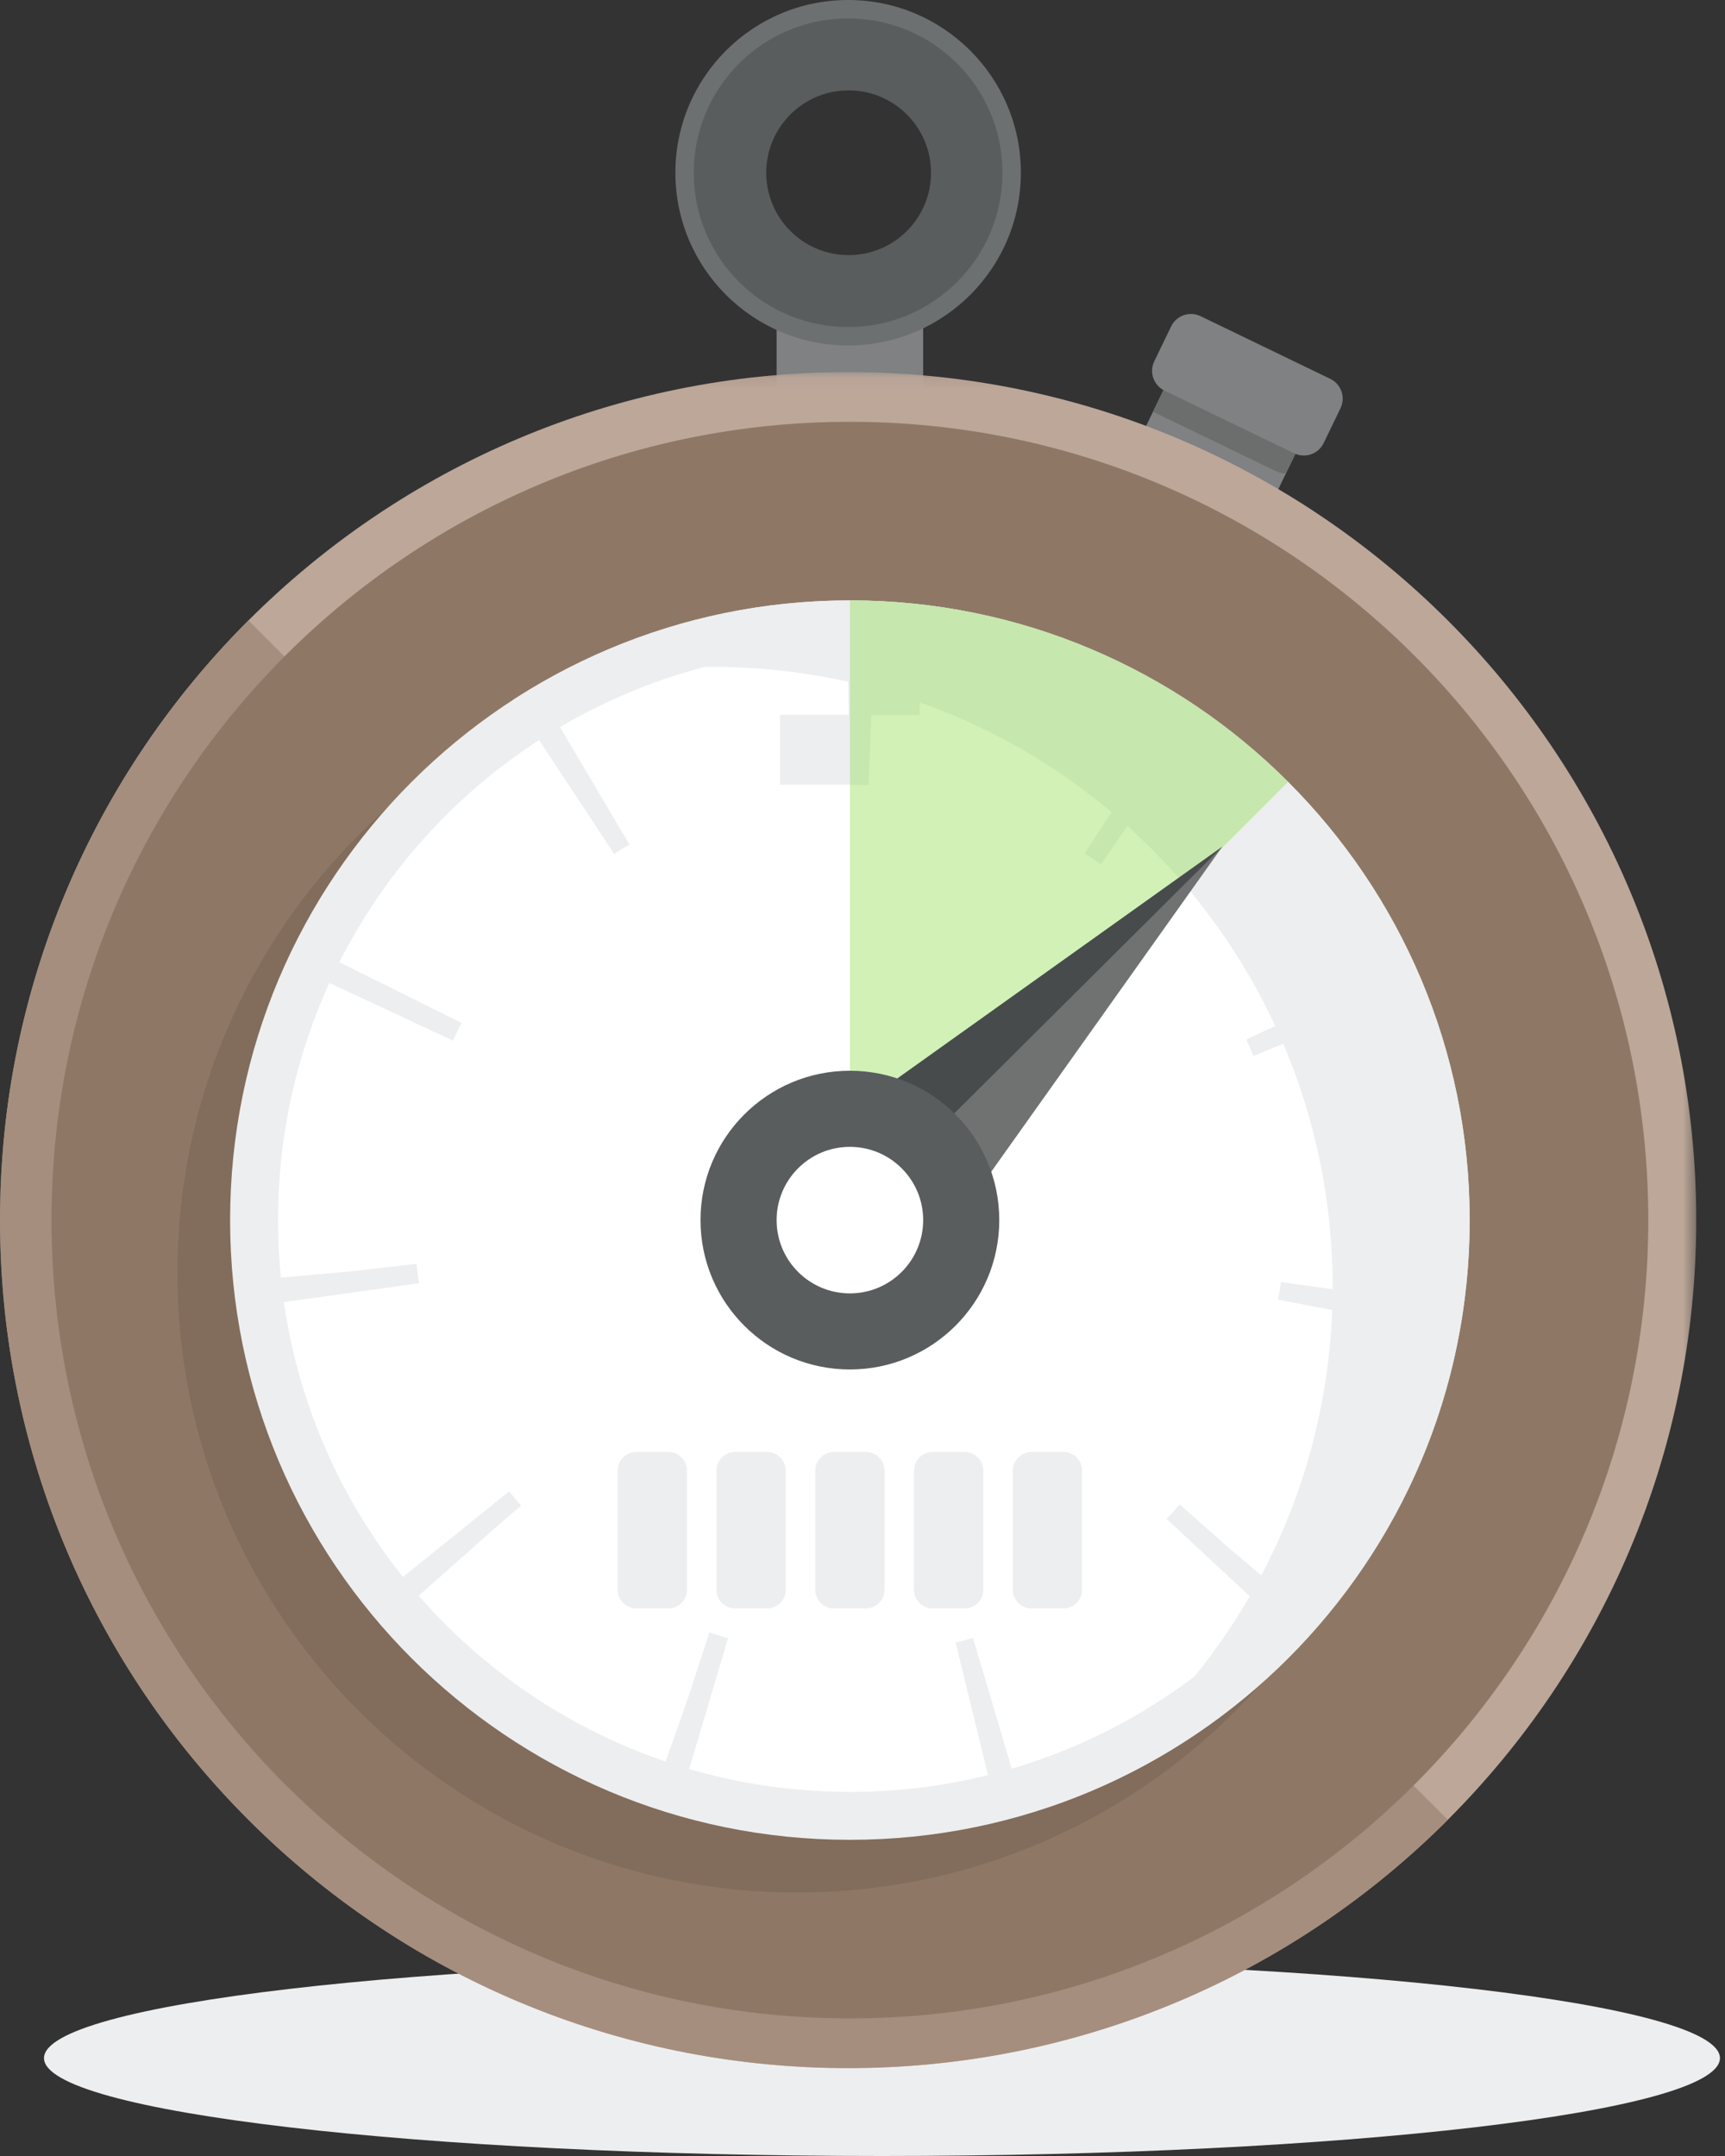 <svg width="144" height="180" viewBox="0 0 144 180" xmlns="http://www.w3.org/2000/svg" xmlns:xlink="http://www.w3.org/1999/xlink"><rect x="0" y="0" width="144" height="180" fill="#333333" stroke="none"/><title>Page 1</title><defs><path id="a" d="M0 141.665V.065h141.6v141.6z"/></defs><g fill="none" fill-rule="evenodd"><path d="M143.577 171.828c0 4.514-31.32 8.172-69.952 8.172-38.634 0-69.952-3.658-69.952-8.172 0-4.513 31.318-8.172 69.952-8.172 38.633 0 69.952 3.66 69.952 8.172" fill="#EDEEEF"/><path d="M77.064 36.14H64.83v-9.297c0-1.91 1.547-3.456 3.456-3.456h5.322c1.908 0 3.456 1.547 3.456 3.456v9.296zM102.88 48.77l-11.016-5.323L97.86 31.04c.83-1.717 2.896-2.437 4.615-1.606l4.792 2.315c1.717.83 2.437 2.896 1.607 4.615L102.88 48.77z" fill="#7F8182"/><path d="M108.303 32.527l-7.082-3.423c-1.37-.1-2.727.624-3.36 1.937l-1.61 3.334 10.29 4.974c.26.126.535.178.806.177l1.528-3.16c.635-1.314.36-2.825-.57-3.838" fill="#6C6D6D"/><path d="M108.04 37.85l-10.826-5.233c-.914-.443-1.298-1.542-.856-2.457l1.406-2.908c.44-.915 1.542-1.298 2.456-.856l10.827 5.233c.915.44 1.298 1.54.855 2.455l-1.405 2.908c-.44.915-1.54 1.298-2.456.856" fill="#7F8182"/><g transform="translate(0 31)"><mask id="b" fill="#fff"><use xlink:href="#a"/></mask><path d="M70.8.065c39.103 0 70.8 31.698 70.8 70.8 0 39.1-31.697 70.8-70.8 70.8-39.102 0-70.8-31.7-70.8-70.8C0 31.763 31.697.065 70.8.065" fill="#BCA799" mask="url(#b)"/></g><path d="M120.863 151.928c-27.65 27.648-72.478 27.648-100.126 0-27.65-27.65-27.65-72.478 0-100.126l100.126 100.126z" fill="#A58E7E"/><path d="M70.947 35.215c36.81 0 66.65 29.84 66.65 66.65s-29.84 66.65-66.65 66.65-66.65-29.84-66.65-66.65 29.84-66.65 66.65-66.65" fill="#8E7865"/><path d="M66.544 54.53c28.574 0 51.738 23.164 51.738 51.738 0 28.575-23.164 51.738-51.738 51.738-28.574 0-51.737-23.163-51.737-51.738 0-28.574 23.163-51.738 51.737-51.738" fill="#826C5B"/><path d="M70.947 50.127c28.574 0 51.738 23.164 51.738 51.738 0 28.574-23.164 51.738-51.738 51.738-28.574 0-51.738-23.164-51.738-51.738 0-28.574 23.163-51.738 51.737-51.738" fill="#EDEEEF"/><path d="M70.947 54.124c26.366 0 47.74 21.375 47.74 47.74 0 26.367-21.374 47.74-47.74 47.74-26.366 0-47.74-21.373-47.74-47.74 0-26.365 21.374-47.74 47.74-47.74" fill="#FFF"/><path d="M70.947 50.127c-10.37 0-20.017 3.062-28.112 8.313 5.233-1.78 10.837-2.76 16.674-2.76 28.572 0 51.736 23.162 51.736 51.737 0 18.205-9.41 34.203-23.625 43.423 20.39-6.94 35.065-26.238 35.065-48.975 0-28.574-23.164-51.738-51.738-51.738" fill="#EDEEEF"/><path d="M70.947 59.686c23.295 0 42.18 18.884 42.18 42.18 0 23.294-18.885 42.177-42.18 42.177-23.295 0-42.18-18.883-42.18-42.178 0-23.295 18.885-42.18 42.18-42.18z" stroke="#EDEEEF" stroke-width="11.654" stroke-dasharray="1.784,22.302"/><path d="M70.947 50.127c14.287 0 27.222 5.79 36.584 15.153l-36.583 36.585V50.127z" fill="#8CDD4B" opacity=".4"/><path fill="#707272" d="M71.846 92.228l30.185-21.535-21.166 29.78"/><path fill="#484B4C" d="M71.846 92.228l30.185-21.535L76.3 96.3"/><path d="M70.947 89.394c6.888 0 12.47 5.583 12.47 12.47 0 6.888-5.582 12.47-12.47 12.47-6.887 0-12.47-5.582-12.47-12.47 0-6.887 5.583-12.47 12.47-12.47" fill="#5A5D5E"/><path d="M70.947 95.748c3.378 0 6.117 2.74 6.117 6.117 0 3.378-2.74 6.117-6.117 6.117-3.378 0-6.117-2.74-6.117-6.117 0-3.378 2.74-6.117 6.117-6.117" fill="#FFF"/><path d="M70.846 22.117c-4.25 0-7.697-3.446-7.697-7.697 0-4.25 3.445-7.697 7.696-7.697 4.25 0 7.697 3.446 7.697 7.697 0 4.25-3.446 7.697-7.697 7.697M70.8 0c-7.965 0-14.42 6.456-14.42 14.42 0 7.964 6.455 14.42 14.42 14.42 7.964 0 14.42-6.456 14.42-14.42C85.22 6.456 78.764 0 70.8 0" fill="#6D7070"/><path d="M70.84 21.298c-3.797 0-6.877-3.08-6.877-6.877 0-3.798 3.08-6.877 6.878-6.877 3.8 0 6.88 3.08 6.88 6.878 0 3.8-3.08 6.878-6.88 6.878M70.8 1.536c-7.115 0-12.886 5.768-12.886 12.885 0 7.116 5.77 12.885 12.885 12.885s12.885-5.77 12.885-12.884c0-7.116-5.77-12.884-12.886-12.884" fill="#5A5D5E"/><path d="M55.788 134.285H53.12c-.86 0-1.558-.697-1.558-1.558v-9.947c0-.86.698-1.558 1.558-1.558h2.668c.86 0 1.558.698 1.558 1.558v9.947c0 .86-.698 1.558-1.558 1.558M64.035 134.285h-2.67c-.858 0-1.556-.697-1.556-1.558v-9.947c0-.86.697-1.558 1.556-1.558h2.67c.86 0 1.557.698 1.557 1.558v9.947c0 .86-.698 1.558-1.558 1.558M72.28 134.285h-2.667c-.86 0-1.558-.697-1.558-1.558v-9.947c0-.86.698-1.558 1.558-1.558h2.668c.86 0 1.56.698 1.56 1.558v9.947c0 .86-.7 1.558-1.56 1.558M80.528 134.285h-2.67c-.86 0-1.557-.697-1.557-1.558v-9.947c0-.86.7-1.558 1.56-1.558h2.668c.86 0 1.557.698 1.557 1.558v9.947c0 .86-.697 1.558-1.557 1.558M88.774 134.285h-2.668c-.86 0-1.558-.697-1.558-1.558v-9.947c0-.86.698-1.558 1.558-1.558h2.668c.86 0 1.558.698 1.558 1.558v9.947c0 .86-.698 1.558-1.558 1.558" fill="#EDEEEF"/></g></svg>